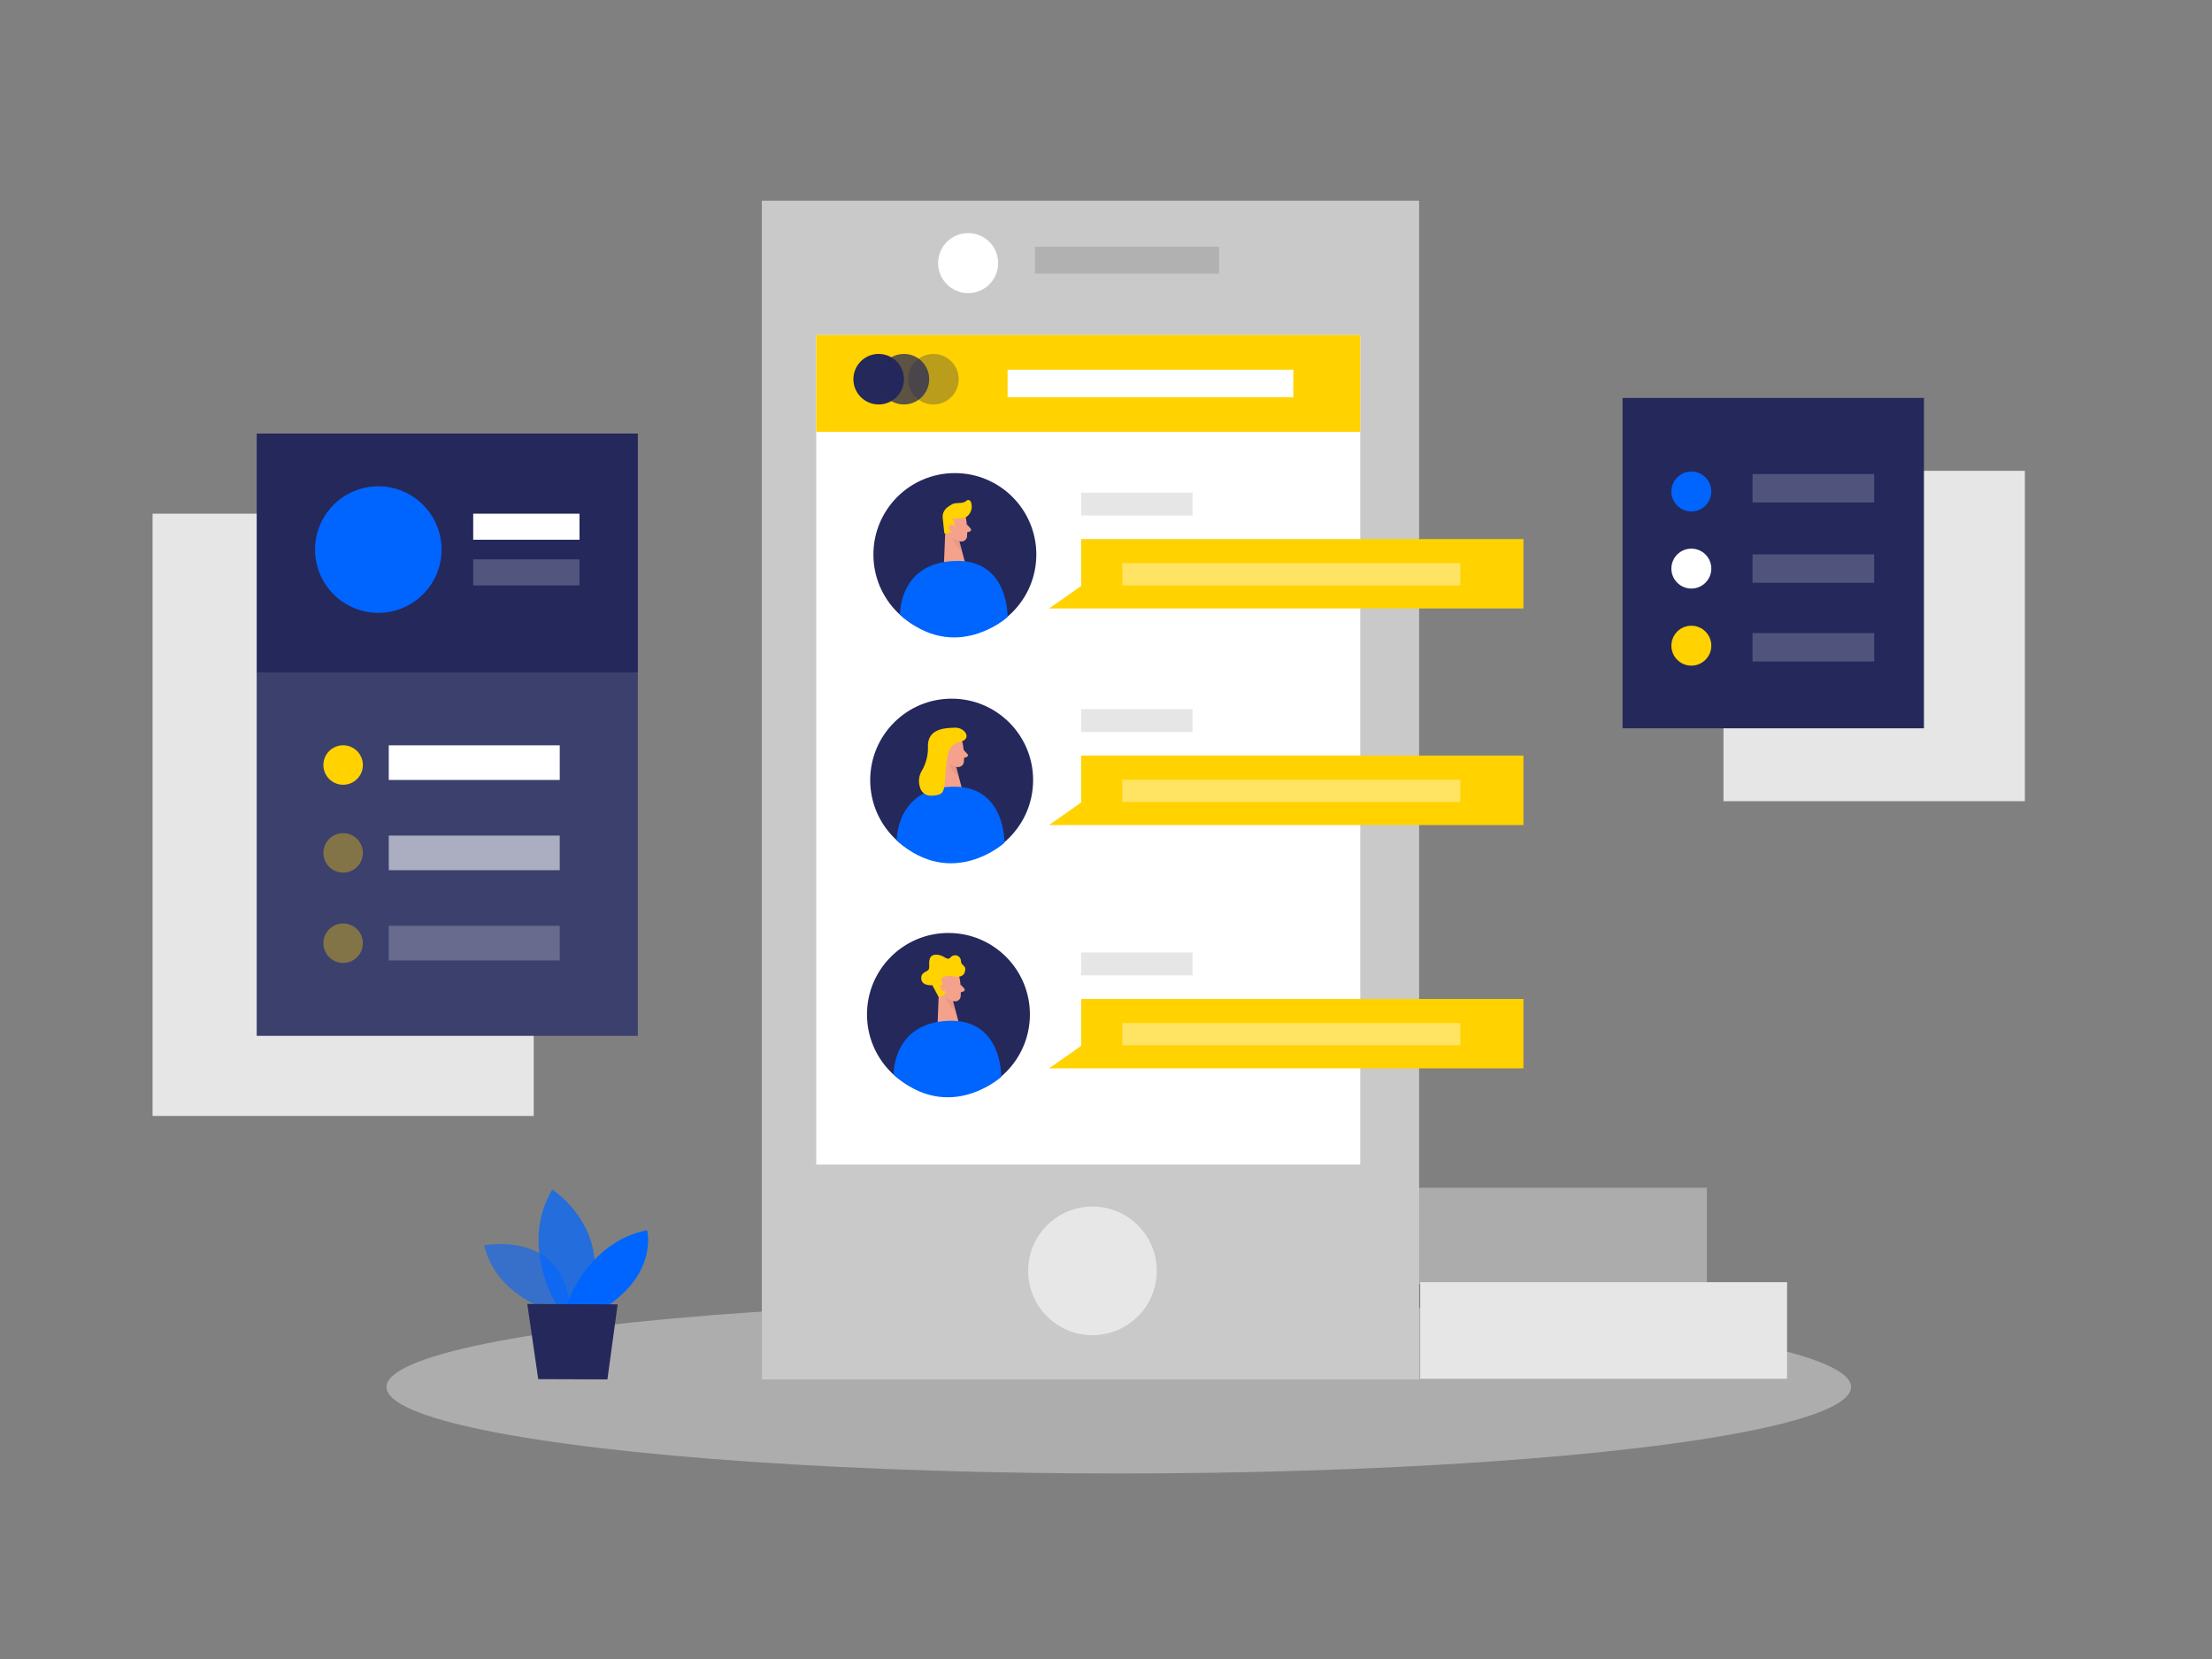 <svg id="Layer_1" data-name="Layer 1" xmlns="http://www.w3.org/2000/svg" viewBox="0 0 400 300"><rect x="0" y="0" width="400" height="300" fill="#808080" stroke="none"/><title>#140_user group_twocolour</title><rect x="27.59" y="92.89" width="68.92" height="108.91" fill="#e6e6e6"/><rect x="311.66" y="85.14" width="54.5" height="59.74" fill="#e6e6e6"/><ellipse cx="202.31" cy="250.82" rx="132.42" ry="15.63" fill="#e6e6e6" opacity="0.45"/><rect x="256.82" y="231.86" width="66.34" height="17.46" fill="#e6e6e6"/><rect x="242.32" y="214.78" width="66.34" height="17.46" fill="#e6e6e6" opacity="0.43"/><path d="M99.49,237s-9.8-2.68-11.93-11.8c0,0,15.18-3.06,15.61,12.61Z" fill="#0065ff" opacity="0.58"/><path d="M100.69,236.05s-6.85-10.82-.82-20.94c0,0,11.54,7.33,6.41,21Z" fill="#0065ff" opacity="0.73"/><path d="M102.45,236.06s3.62-11.43,14.56-13.6c0,0,2,7.42-7.08,13.63Z" fill="#0065ff"/><polygon points="95.35 235.8 97.33 249.39 109.84 249.44 111.69 235.87 95.35 235.8" fill="#24285b"/><rect x="137.77" y="36.29" width="118.85" height="213.16" fill="#c9c9c9"/><rect x="147.6" y="60.58" width="98.38" height="150.01" fill="#fff"/><circle cx="197.55" cy="229.81" r="11.63" fill="#fff" opacity="0.56"/><rect x="187.14" y="44.62" width="33.32" height="4.86" opacity="0.12"/><circle cx="175.07" cy="47.58" r="5.43" fill="#fff"/><circle cx="172.67" cy="100.28" r="14.73" fill="#24285b"/><path d="M174.63,93.51a12.94,12.94,0,0,1,.24,3.49,1,1,0,0,1-1.19.9,2.34,2.34,0,0,1-2-1.52l-.84-1.75a1.92,1.92,0,0,1,.59-2.11A2,2,0,0,1,174.63,93.51Z" fill="#f4a28c"/><polygon points="170.98 94.94 170.7 101.83 174.51 101.71 173.18 96.75 170.98 94.94" fill="#f4a28c"/><path d="M174.13,93.66a8.59,8.59,0,0,1-1.95.08,1.76,1.76,0,0,1,.23,1.91,1.43,1.43,0,0,1-1.65.77l-.28-2.69a2.14,2.14,0,0,1,.85-2,7.29,7.29,0,0,1,.85-.55c.73-.4,1.92,0,2.56-.62a.5.5,0,0,1,.83.23,2.29,2.29,0,0,1-.82,2.69A2.36,2.36,0,0,1,174.13,93.66Z" fill="#ffd200"/><path d="M172.62,95.56s-.11-.8-.7-.67-.45,1.3.39,1.31Z" fill="#f4a28c"/><path d="M174.84,94.82l.67.74a.34.34,0,0,1-.14.55l-.79.24Z" fill="#f4a28c"/><path d="M173.52,97.82a2.51,2.51,0,0,1-1.31-.58,4,4,0,0,0,1.72,2.32Z" fill="#ce8172" opacity="0.31"/><path d="M162.74,111.16s-.23-9.25,9.75-9.72,9.71,10.13,9.71,10.13S172.79,120.15,162.74,111.16Z" fill="#0065ff"/><circle cx="171.51" cy="183.44" r="14.73" fill="#24285b"/><path d="M173.48,176.67a12.94,12.94,0,0,1,.24,3.49,1,1,0,0,1-1.19.9,2.33,2.33,0,0,1-2-1.52l-.84-1.75a1.9,1.9,0,0,1,.59-2.11A2,2,0,0,1,173.48,176.67Z" fill="#f4a28c"/><polygon points="169.82 178.1 169.55 184.99 173.36 184.87 172.03 179.91 169.82 178.1" fill="#f4a28c"/><path d="M173.68,178l.68.74a.34.34,0,0,1-.15.55l-.78.24Z" fill="#f4a28c"/><path d="M172.36,181a2.49,2.49,0,0,1-1.3-.58,4,4,0,0,0,1.72,2.32Z" fill="#ce8172" opacity="0.31"/><path d="M161.59,194.32s-.23-9.24,9.75-9.72,9.71,10.13,9.71,10.13S171.64,203.31,161.59,194.32Z" fill="#0065ff"/><path d="M169.74,180.3l-1.15-2.15s-1.94.21-2-1.2,1.44-1.07,1.44-2-.19-2.34,1.3-2.31,1.9,1.24,2.59.46a1.06,1.06,0,0,1,1.85.71c.08.95,1.09.66.68,2s-2.53.64-2.53.64-1.92,0-1.68.85S172,180,169.74,180.3Z" fill="#ffd200"/><path d="M171.12,178.51s-.35-.73-.88-.43,0,1.37.76,1.13Z" fill="#f4a28c"/><circle cx="172.09" cy="141.07" r="14.73" fill="#24285b"/><path d="M174.06,134.31a13.36,13.36,0,0,1,.24,3.48,1.06,1.06,0,0,1-1.19.91,2.32,2.32,0,0,1-2-1.53l-.84-1.75a1.88,1.88,0,0,1,.59-2.1A2,2,0,0,1,174.06,134.31Z" fill="#f4a28c"/><polygon points="170.4 135.74 170.13 142.63 173.93 142.51 172.6 137.54 170.4 135.74" fill="#f4a28c"/><path d="M172.05,136.36s-.11-.8-.71-.67-.44,1.29.39,1.31Z" fill="#f4a28c"/><path d="M174.26,135.62l.68.73a.34.34,0,0,1-.15.55l-.78.25Z" fill="#f4a28c"/><path d="M172.94,138.62a2.5,2.5,0,0,1-1.31-.59,3.92,3.92,0,0,0,1.73,2.32Z" fill="#ce8172" opacity="0.31"/><path d="M162.16,152s-.22-9.25,9.75-9.73,9.72,10.14,9.72,10.14S172.21,161,162.16,152Z" fill="#0065ff"/><path d="M166.71,139.35a3.59,3.59,0,0,0-.35,3,2,2,0,0,0,2.07,1.53c2.63-.1,2.24-.87,2.59-4.64.32-3.54.61-4.59,2.69-5.12s.8-2.58-1-2.53-5,.14-4.91,3.44A8.16,8.16,0,0,1,166.71,139.35Z" fill="#ffd200"/><rect x="195.51" y="89.08" width="20.14" height="4.13" fill="#e6e6e6"/><rect x="147.6" y="60.58" width="98.38" height="17.51" fill="#ffd200"/><rect x="182.2" y="66.85" width="51.67" height="4.99" fill="#fff"/><circle cx="158.89" cy="68.57" r="4.57" fill="#24285b"/><circle cx="163.46" cy="68.57" r="4.57" fill="#24285b" opacity="0.74"/><circle cx="168.79" cy="68.57" r="4.57" fill="#24285b" opacity="0.31"/><polygon points="195.51 97.48 195.51 105.96 189.71 110.03 195.51 110.03 275.49 110.03 275.49 97.48 195.51 97.48" fill="#ffd200"/><rect x="202.94" y="101.83" width="61.13" height="4.03" fill="#fff" opacity="0.39"/><rect x="195.51" y="128.24" width="20.14" height="4.13" fill="#e6e6e6"/><polygon points="195.51 136.63 195.51 145.11 189.71 149.19 195.51 149.19 275.49 149.19 275.49 136.63 195.51 136.63" fill="#ffd200"/><rect x="202.94" y="140.99" width="61.13" height="4.03" fill="#fff" opacity="0.39"/><rect x="195.51" y="172.24" width="20.14" height="4.13" fill="#e6e6e6"/><polygon points="195.51 180.64 195.51 189.12 189.71 193.19 195.51 193.19 275.49 193.19 275.49 180.64 195.51 180.64" fill="#ffd200"/><rect x="202.94" y="184.99" width="61.13" height="4.03" fill="#fff" opacity="0.39"/><rect x="293.41" y="71.96" width="54.5" height="59.74" fill="#24285b"/><circle cx="305.85" cy="88.88" r="3.61" fill="#0065ff"/><circle cx="305.85" cy="102.82" r="3.61" fill="#fff"/><circle cx="305.85" cy="116.76" r="3.61" fill="#ffd200"/><rect x="316.91" y="85.72" width="22" height="5.14" fill="#fff" opacity="0.2"/><rect x="316.91" y="100.25" width="22" height="5.14" fill="#fff" opacity="0.2"/><rect x="316.91" y="114.48" width="22" height="5.14" fill="#fff" opacity="0.2"/><rect x="46.42" y="78.4" width="68.92" height="108.91" fill="#24285b"/><circle cx="68.41" cy="99.38" r="11.44" fill="#0065ff"/><rect x="85.57" y="92.89" width="19.22" height="4.71" fill="#fff"/><rect x="85.57" y="101.15" width="19.22" height="4.71" fill="#fff" opacity="0.21"/><rect x="46.42" y="121.59" width="68.92" height="65.72" fill="#fff" opacity="0.11"/><rect x="70.3" y="134.78" width="30.92" height="6.26" fill="#fff"/><rect x="70.3" y="151.1" width="30.92" height="6.26" fill="#fff" opacity="0.57"/><rect x="70.3" y="167.42" width="30.92" height="6.26" fill="#fff" opacity="0.23"/><circle cx="62.05" cy="138.34" r="3.57" fill="#ffd200"/><circle cx="62.05" cy="154.23" r="3.57" fill="#ffd200" opacity="0.36"/><circle cx="62.05" cy="170.56" r="3.57" fill="#ffd200" opacity="0.36"/></svg>